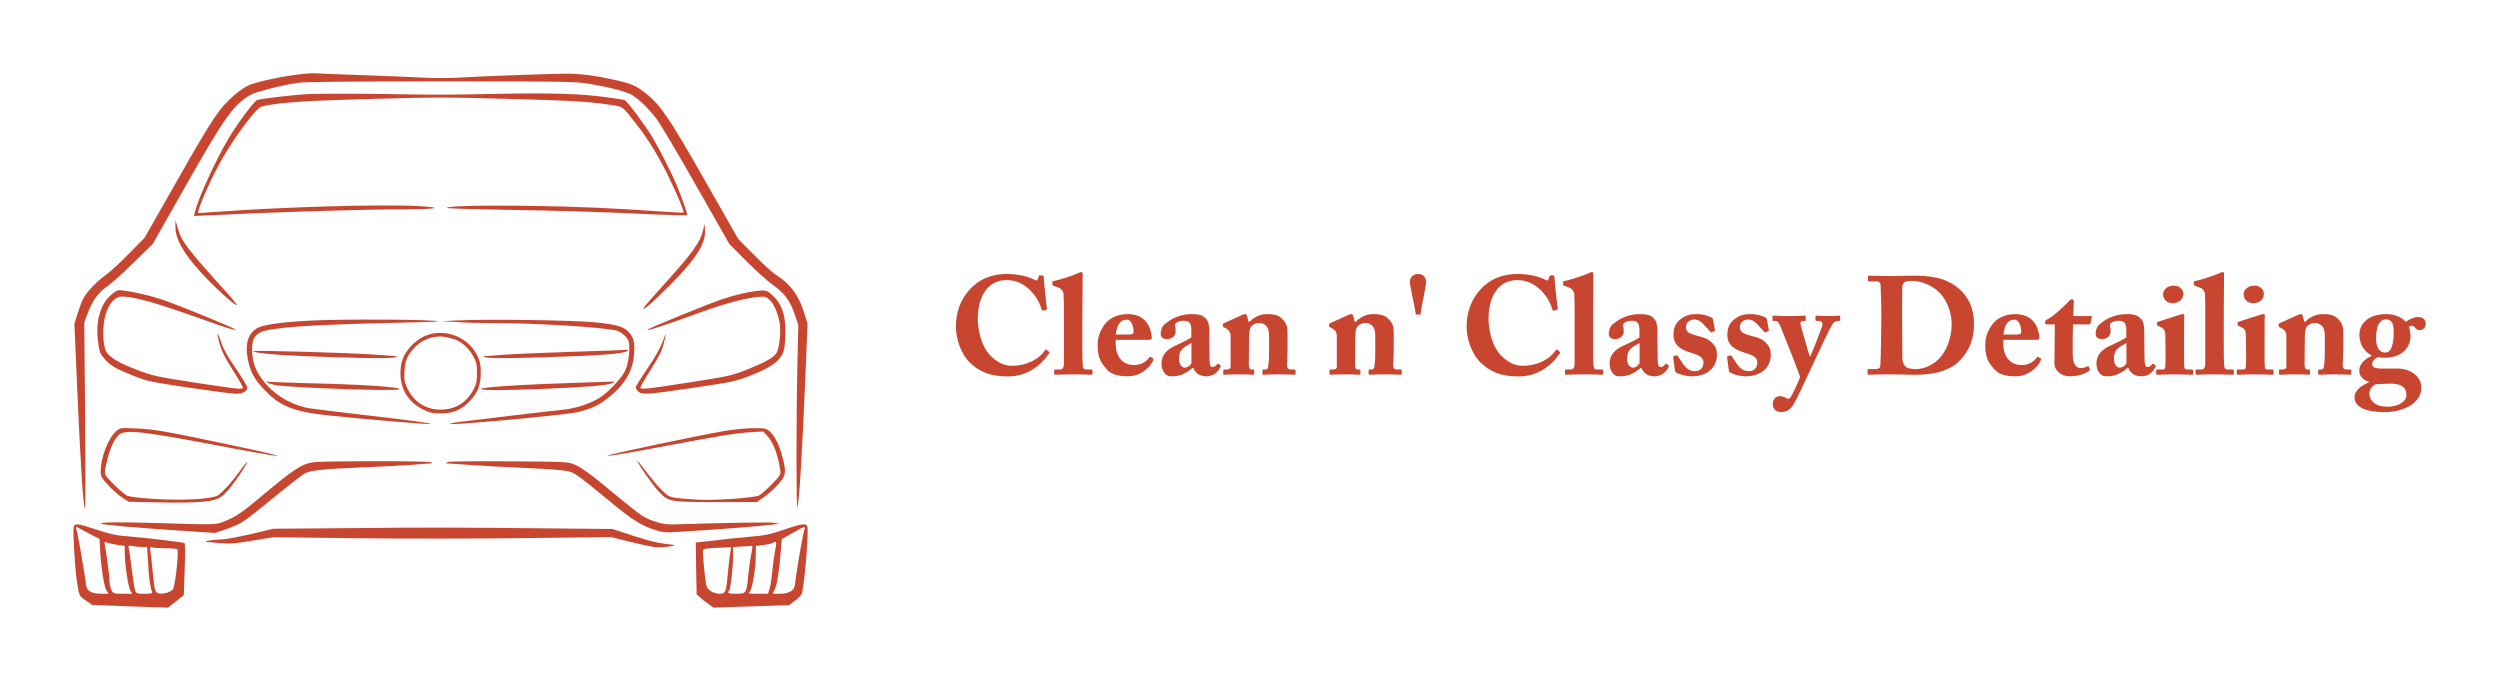 
        <svg xmlns="http://www.w3.org/2000/svg" xmlns:xlink="http://www.w3.org/1999/xlink" version="1.1" width="3187.5" 
        height="869.831" viewBox="0 0 3187.5 869.831">
			<rect fill="#ffffff" width="3187.5" height="869.831"/>
			<g transform="scale(9.375) translate(10, 10)">
				<defs id="SvgjsDefs2402"></defs><g id="SvgjsG2403" featureKey="symbolFeature-0" transform="matrix(0.172,0,0,0.172,-9.893,-26.431)" fill="#c84630"><g xmlns="http://www.w3.org/2000/svg" transform="translate(0,700) scale(0.1,-0.1)" fill="#c84630" stroke="none"><path d="M2430 5464 c-169 -14 -411 -64 -481 -99 -25 -13 -71 -45 -102 -72 -118 -101 -174 -186 -447 -666 l-263 -462 -126 -128 c-69 -71 -151 -146 -181 -167 -68 -47 -151 -134 -178 -186 -11 -21 -31 -75 -45 -119 l-25 -80 14 -325 c31 -742 55 -1125 70 -1139 4 -3 4 327 1 734 l-7 740 29 77 c36 96 85 163 152 208 29 19 122 102 206 185 l154 150 261 460 c308 544 379 642 513 720 42 24 246 76 375 95 51 8 407 11 1135 11 1025 0 1064 -1 1180 -21 143 -24 266 -56 316 -81 52 -26 138 -108 202 -192 30 -39 173 -279 316 -532 l262 -460 132 -133 c73 -73 166 -157 208 -187 94 -66 142 -130 177 -237 l28 -83 -7 -305 c-10 -419 -10 -1159 0 -1135 14 34 38 430 66 1100 l14 350 -29 93 c-43 137 -112 227 -230 300 -19 11 -92 79 -162 149 l-127 128 -265 465 c-280 492 -346 589 -461 683 -80 64 -119 81 -255 111 -141 31 -239 45 -345 48 -90 2 -664 -18 -882 -31 -82 -5 -204 -5 -285 0 -79 4 -287 13 -463 19 -176 6 -338 12 -360 14 -22 2 -60 2 -85 0z"></path><path d="M2412 5300 c-126 -9 -347 -35 -384 -46 -24 -7 -155 -183 -229 -307 -99 -167 -237 -468 -265 -581 l-7 -29 134 6 c500 25 1225 47 1549 47 243 0 296 14 94 25 -293 16 -1060 -6 -1594 -45 -74 -5 -140 -10 -147 -10 -20 0 86 246 174 405 106 190 283 428 326 438 128 31 349 46 847 59 571 15 570 15 1135 0 463 -12 614 -21 780 -47 100 -16 84 -3 199 -150 87 -109 172 -246 248 -401 68 -137 134 -292 126 -299 -2 -3 -65 0 -139 5 -374 27 -702 42 -1064 47 -392 6 -692 -2 -664 -17 8 -4 212 -10 454 -14 440 -7 736 -16 1193 -37 134 -6 246 -8 249 -5 6 5 -35 120 -84 241 -38 90 -136 283 -189 372 -64 106 -203 291 -223 297 -9 3 -65 12 -126 20 -215 30 -445 37 -870 29 -476 -9 -400 -9 -955 -1 -239 3 -495 2 -568 -2z"></path><path d="M1381 4253 c-2 -94 59 -204 193 -353 108 -120 281 -278 292 -267 3 3 -32 47 -78 97 -322 356 -357 402 -389 513 l-18 62 0 -52z"></path><path d="M5552 4220 c-20 -87 -88 -181 -286 -400 -102 -112 -186 -208 -186 -213 0 -19 72 44 205 177 211 211 289 333 283 438 l-3 53 -13 -55z"></path><path d="M861 3703 c-80 -78 -113 -213 -91 -367 11 -80 15 -90 55 -134 47 -52 86 -74 238 -134 93 -37 130 -45 427 -89 179 -26 345 -48 370 -48 50 -1 90 20 90 48 0 10 -41 78 -91 151 -65 94 -99 156 -116 208 -14 40 -27 71 -30 68 -2 -2 5 -38 17 -80 16 -56 42 -110 105 -208 46 -73 81 -136 79 -140 -9 -14 -50 -9 -384 42 -310 49 -331 53 -455 101 -143 55 -214 97 -241 143 -29 49 -32 207 -5 295 27 88 75 141 128 141 99 0 285 -53 673 -193 148 -53 238 -81 225 -68 -19 17 -452 194 -580 237 -115 38 -279 74 -343 74 -13 0 -42 -19 -71 -47z"></path><path d="M5911 3734 c-47 -8 -137 -32 -201 -53 -119 -40 -577 -227 -595 -242 -18 -17 123 29 415 135 182 67 354 113 448 122 63 6 70 5 99 -20 36 -31 71 -113 83 -196 9 -67 -5 -194 -26 -225 -25 -39 -84 -72 -225 -129 -133 -53 -141 -54 -465 -105 -334 -52 -379 -57 -387 -43 -3 4 34 68 81 142 64 101 90 152 103 205 26 98 23 103 -9 15 -18 -49 -59 -121 -120 -210 -50 -74 -92 -141 -92 -148 0 -6 9 -21 20 -32 28 -28 66 -26 440 29 316 47 328 50 452 98 169 67 236 118 260 198 6 22 12 85 12 140 1 137 -26 220 -95 288 -55 53 -60 54 -198 31z"></path><path d="M2431 3509 c-232 -13 -368 -34 -411 -63 -68 -45 -90 -128 -66 -245 21 -98 44 -143 116 -223 130 -144 241 -190 530 -219 331 -34 762 -70 794 -67 38 4 -208 36 -621 83 -169 19 -330 40 -358 46 -142 33 -266 112 -348 224 -56 75 -78 140 -80 230 -2 79 15 115 66 142 71 36 385 60 976 73 233 5 425 11 427 13 16 16 -767 21 -1025 6z"></path><path d="M3610 3511 l-125 -6 124 -7 c68 -5 199 -8 290 -8 344 0 869 -33 973 -60 21 -6 49 -25 67 -45 28 -32 31 -43 31 -98 0 -63 -17 -145 -39 -185 -25 -46 -112 -141 -171 -185 -71 -54 -203 -101 -315 -112 -95 -9 -697 -81 -815 -96 -52 -7 -87 -15 -77 -17 41 -9 919 73 1004 93 109 26 172 55 246 114 130 103 193 209 204 342 8 89 -2 133 -38 174 -42 47 -91 62 -269 81 -167 17 -854 27 -1090 15z"></path><path d="M3427 3409 c-71 -11 -131 -44 -186 -104 -58 -64 -81 -124 -81 -212 0 -126 64 -229 177 -285 58 -28 77 -33 143 -32 95 0 159 27 223 92 67 69 92 129 92 227 0 61 -5 91 -22 127 -60 132 -203 209 -346 187z m154 -45 c61 -19 118 -69 154 -135 26 -47 30 -64 30 -134 0 -67 -5 -88 -27 -130 -55 -105 -146 -160 -263 -159 -117 0 -211 62 -263 173 -21 46 -24 63 -20 130 5 84 20 121 75 182 43 48 99 78 162 89 52 8 86 4 152 -16z"></path><path d="M1996 3268 c9 -14 150 -28 374 -38 412 -17 713 -22 745 -11 25 8 26 9 8 10 -13 1 -89 6 -170 12 -193 14 -962 36 -957 27z"></path><path d="M4550 3264 c-223 -7 -471 -17 -553 -23 -81 -6 -157 -11 -170 -12 -18 -1 -17 -2 8 -10 32 -11 333 -6 745 11 237 10 365 24 376 41 3 5 4 8 2 8 -2 -1 -185 -8 -408 -15z"></path><path d="M2105 3021 c6 -6 35 -15 65 -21 130 -22 972 -51 983 -33 11 18 -313 39 -738 48 -148 4 -281 9 -295 11 -18 4 -22 2 -15 -5z"></path><path d="M4580 3019 c-454 -14 -793 -36 -784 -50 7 -12 185 -11 495 1 342 14 502 27 541 44 18 8 26 14 18 14 -8 -1 -130 -5 -270 -9z"></path><path d="M914 2637 c-63 -53 -124 -208 -124 -318 0 -42 5 -51 60 -111 33 -36 83 -80 111 -99 l51 -32 257 -5 c306 -5 416 5 472 44 43 29 92 91 169 207 63 98 49 91 -26 -11 -61 -83 -124 -153 -165 -183 -43 -30 -277 -44 -509 -29 -126 8 -195 17 -215 27 -16 9 -63 49 -103 90 -70 70 -73 75 -67 111 22 134 66 245 112 281 49 40 187 25 730 -78 618 -118 702 -121 166 -8 -535 113 -614 127 -758 134 -129 6 -131 5 -161 -20z"></path><path d="M5710 2635 c-205 -36 -921 -187 -915 -193 6 -6 197 25 475 79 397 75 547 100 657 106 l102 6 29 -31 c49 -53 89 -155 105 -275 5 -35 2 -41 -66 -111 -40 -40 -85 -80 -102 -89 -39 -19 -356 -41 -485 -33 -226 15 -218 13 -278 70 -30 28 -85 93 -123 144 -38 50 -71 92 -74 92 -13 0 117 -189 166 -240 80 -84 84 -85 460 -85 l317 0 57 39 c31 22 81 67 111 100 63 71 67 94 34 220 -23 91 -62 168 -103 202 -26 22 -37 24 -130 23 -59 0 -159 -11 -237 -24z"></path><path d="M2474 2390 c-99 -15 -152 -50 -449 -299 -119 -100 -179 -139 -265 -172 -63 -24 -60 -24 -557 -9 -278 8 -423 6 -410 -6 9 -9 284 -33 682 -59 l219 -14 76 25 c41 14 96 37 122 51 47 26 64 39 334 259 82 66 164 129 182 138 43 22 149 33 472 46 146 6 317 15 380 20 63 6 124 10 135 10 17 0 17 2 5 10 -18 11 -848 11 -926 0z"></path><path d="M3530 2390 c-12 -8 -11 -10 6 -10 12 0 79 -5 150 -10 71 -6 273 -17 450 -25 231 -10 332 -19 364 -30 50 -18 82 -41 315 -234 176 -146 254 -195 366 -229 64 -20 72 -20 285 -6 261 16 574 42 641 51 l48 7 -40 7 c-32 6 -359 1 -805 -13 -75 -2 -171 26 -243 72 -25 16 -114 85 -196 154 -206 172 -287 231 -346 252 -45 17 -94 19 -515 21 -300 2 -470 0 -480 -7z"></path><path d="M576 1878 c-7 -28 10 -327 25 -423 18 -124 17 -121 72 -159 l52 -35 298 -11 299 -10 62 49 63 50 7 202 c4 111 4 205 -1 209 -8 8 -313 43 -483 57 -59 4 -122 19 -214 50 -149 50 -171 52 -180 21z m113 -47 l92 -48 5 -94 c7 -133 31 -286 50 -314 l16 -25 -56 0 c-75 0 -114 20 -120 63 -29 194 -60 372 -71 415 -7 28 -12 52 -10 52 1 0 44 -22 94 -49z m229 -94 l62 -9 0 -57 c1 -89 28 -271 45 -297 l15 -24 -75 0 c-72 0 -75 1 -90 30 -8 16 -15 46 -15 67 0 40 -24 223 -36 282 -7 31 -5 34 12 26 10 -4 47 -12 82 -18z m197 -17 l42 0 7 -117 c6 -120 18 -204 31 -235 6 -16 0 -18 -58 -18 -61 0 -65 1 -75 28 -5 15 -17 88 -26 162 -9 74 -19 148 -23 164 -6 28 -5 29 27 23 18 -4 52 -7 75 -7z m183 -10 c48 0 92 -4 98 -8 14 -9 -17 -294 -34 -315 -19 -23 -66 -39 -103 -35 -40 4 -42 11 -59 183 -6 66 -14 135 -17 154 -5 29 -3 33 11 28 10 -4 57 -7 104 -7z"></path><path d="M6190 1856 c-107 -37 -145 -45 -265 -55 -77 -7 -205 -20 -285 -30 l-145 -16 3 -205 4 -205 31 -27 c18 -15 48 -39 67 -53 l36 -25 298 10 299 10 48 36 c27 20 51 45 54 57 24 112 55 497 42 531 -10 25 -50 19 -187 -28z m166 8 c-10 -27 -56 -281 -69 -383 -11 -88 -13 -95 -42 -112 -20 -13 -49 -19 -86 -19 l-57 0 18 34 c18 36 37 156 48 310 l7 88 85 48 c95 54 105 57 96 34z m-232 -165 c-7 -34 -18 -112 -24 -173 -6 -61 -16 -126 -23 -143 l-11 -33 -80 0 c-76 0 -78 1 -63 18 20 22 47 186 47 289 l0 71 58 7 c32 3 65 11 73 16 32 20 36 10 23 -52z m-190 -34 c-7 -35 -18 -112 -24 -170 -13 -142 -15 -145 -95 -145 -63 0 -75 6 -56 25 12 12 31 182 31 274 l0 70 58 4 c31 2 67 4 78 5 21 2 21 1 8 -63z m-165 18 c-4 -21 -13 -94 -19 -163 -14 -158 -19 -170 -66 -170 -52 0 -101 33 -107 73 -13 77 -29 257 -24 271 5 12 28 16 104 19 54 1 103 4 109 5 9 1 9 -9 3 -35z"></path><path d="M2785 1869 l-630 -5 -177 -42 c-98 -23 -205 -43 -240 -43 -54 -1 -133 -13 -118 -18 3 -1 50 -6 105 -10 87 -8 121 -5 265 19 l165 27 655 -8 c360 -4 961 -4 1335 1 l680 8 175 -43 c156 -37 184 -42 247 -36 40 4 75 9 78 13 4 3 -29 9 -72 13 -53 5 -133 25 -248 62 l-170 55 -420 4 c-876 9 -1017 9 -1630 3z"></path></g></g><g id="SvgjsG2404" featureKey="nameFeature-0" transform="matrix(0.472,0,0,0.472,119.037,22.032)" fill="#c84630"><path d="M17.04 40.6 c-5.32 0 -8.12 -1.44 -10.64 -3.68 c-2.96 -2.64 -4.36 -7.24 -4.36 -10.68 c0 -4.12 1.32 -7.84 4.12 -10.84 c2.28 -2.44 5.6 -4.32 10.56 -4.32 c3.64 0 6.64 0.92 8.04 1.68 c0.56 0.28 0.76 0.24 0.84 -0.04 l0.32 -1 c0.08 -0.24 0.16 -0.24 0.76 -0.24 s0.68 0.08 0.68 0.64 c0 0.76 0.72 7.56 0.92 8.76 c0.04 0.28 0 0.48 -0.2 0.52 l-0.88 0.24 c-0.2 0.08 -0.36 -0.08 -0.48 -0.44 c-0.44 -1.6 -1.52 -3.64 -3.2 -5.36 c-1.72 -1.68 -3.84 -3 -6.88 -3 c-5.84 0 -8.32 5.32 -8.28 11.24 c0 2.52 0.72 7.44 3.56 10.44 c2.6 2.68 4.88 3 6.24 3 c4.56 0 7.96 -2.08 9.44 -4.28 c0.2 -0.32 0.4 -0.48 0.6 -0.32 l0.68 0.6 c0.12 0.08 0.16 0.24 0 0.48 c-2.32 3.36 -6.2 6.6 -11.84 6.6 z M38.48 24.52 l0 7.48 c0 1.6 0 4.2 0.12 5.36 c0.04 0.68 0.16 1.24 1 1.24 l1.36 0 c0.36 0 0.44 0.12 0.44 0.36 l0 0.76 c0 0.24 -0.08 0.4 -0.24 0.4 c-0.28 0 -2.04 -0.12 -5.2 -0.12 c-3.36 0 -4.96 0.12 -5.32 0.12 c-0.2 0 -0.28 -0.16 -0.28 -0.48 l0 -0.68 c0 -0.28 0.08 -0.36 0.52 -0.36 l1.2 0 c0.44 0 1.08 -0.28 1.08 -1.72 l0 -12.72 c0 -2.84 0 -6.08 -0.08 -7.12 c-0.08 -1.36 -0.92 -1.92 -2.2 -2.32 l-0.72 -0.24 c-0.28 -0.12 -0.32 -0.24 -0.32 -0.44 l0 -0.6 c0 -0.12 0.08 -0.28 0.36 -0.32 c1.8 -0.36 5.96 -1.72 7.12 -2.32 c0.44 -0.2 0.68 -0.28 0.88 -0.28 c0.24 0 0.4 0.2 0.36 0.72 c-0.04 2.2 -0.08 10.52 -0.08 13.28 z M57.24 30.04 l-9.16 0 l0 1.08 c0 4.16 2.36 6.2 5.28 6.2 c1.96 0 3.56 -0.92 4.36 -2.2 c0.08 -0.2 0.24 -0.24 0.4 -0.12 l0.68 0.36 c0.16 0.08 0.28 0.28 -0.08 0.96 c-0.72 1.48 -3.32 4.24 -7.08 4.24 c-2.56 0 -4.68 -0.44 -6 -1.88 c-2.04 -2.2 -2.72 -3.76 -2.76 -6.88 c0 -1.12 0 -3.24 1.8 -5.88 c1.44 -2.12 3.88 -3.28 6.96 -3.28 c6.48 0 6.84 6.2 6.84 6.84 c0 0.52 -0.36 0.56 -1.24 0.56 z M48.12 28.52 l3.84 0 c0.88 0 1.28 -0.2 1.28 -0.8 c0 -1.76 -0.72 -3.48 -1.96 -3.48 c-1.88 0 -2.88 1.48 -3.16 4.28 z M69.88 29.36 l0 -2.12 c0 -0.8 -0.08 -1.72 -0.6 -2.2 c-0.4 -0.36 -1.04 -0.48 -1.68 -0.48 c-0.72 0 -1.4 0.16 -2.12 0.64 c-0.6 0.4 -0.12 1.08 -0.12 2.36 c0 1.36 -1 2.28 -2.6 2.28 c-0.92 0 -1.72 -0.56 -1.72 -1.44 s0.28 -2.08 1.12 -2.8 c1.68 -1.52 4.44 -2.96 7.68 -2.96 c2.56 0 3.24 0.4 4.08 1.16 c0.88 0.8 1.12 1.96 1.12 3.4 l0.08 7.96 c0.04 2.08 0.16 2.72 0.92 2.72 c0.56 0 1 -0.44 1.16 -0.72 c0.16 -0.24 0.28 -0.28 0.4 -0.2 l0.56 0.32 c0.16 0.08 0.28 0.2 0.12 0.56 c-0.36 0.84 -1.56 2.72 -4.04 2.72 c-1.56 0 -3.04 -0.56 -3.8 -2.44 l-0.2 0 c-1 0.92 -1.84 1.48 -3.44 2.08 c-0.8 0.28 -1.72 0.36 -2.88 0.36 c-1.4 0 -2.64 -1.52 -2.64 -3.68 c0 -1.76 0.84 -3.6 3.44 -4.88 c3.12 -1.48 4.12 -1.92 5.16 -2.64 z M69.92 36.64 l0 -5.68 c-1.96 1.12 -3.6 1.72 -3.6 4.48 c0 1.84 0.84 2.6 1.72 2.64 c1.08 -0.08 1.88 -1.08 1.88 -1.44 z M85.92 23.12 l0.44 1.72 l0.32 0 c0.44 -0.52 1.16 -1.04 1.92 -1.44 c0.88 -0.48 1.76 -0.76 3.08 -0.76 c1.56 0 3.08 0.16 4.12 1.12 c1.68 1.56 1.8 2.56 1.8 4.56 l0 4.24 c0 1.36 -0.08 3.24 -0.16 4.64 c-0.04 1.2 0.6 1.4 0.96 1.4 l1.08 0 c0.36 0 0.44 0.12 0.44 0.36 l0 0.72 c0 0.28 -0.08 0.44 -0.32 0.44 c-0.28 0 -1.52 -0.12 -4.72 -0.12 c-2.64 0 -3.92 0.12 -4.2 0.12 c-0.24 0 -0.32 -0.12 -0.32 -0.44 l0 -0.72 c0 -0.28 0.12 -0.36 0.52 -0.36 l0.44 0 c0.28 0 0.64 -0.2 0.72 -0.92 c0.16 -1.04 0.24 -2.32 0.24 -4.16 l0 -4.28 c0 -1.52 -0.12 -2.56 -0.96 -3.32 c-0.72 -0.64 -1.28 -0.72 -1.96 -0.72 c-0.72 0 -1.24 0.2 -2.04 0.8 c-0.48 0.36 -0.8 1.44 -0.8 3.08 l-0.08 8.2 c0 0.72 0.28 1.32 0.64 1.32 l0.52 0 c0.32 0 0.4 0.12 0.4 0.4 l0 0.76 c0 0.24 -0.08 0.36 -0.28 0.36 c-0.28 0 -1.36 -0.12 -4 -0.12 c-2.84 0 -4.12 0.12 -4.36 0.12 c-0.2 0 -0.28 -0.12 -0.28 -0.36 l0 -0.8 c0 -0.24 0.08 -0.36 0.4 -0.36 l0.6 0 c0.44 0 1.12 -0.12 1.12 -0.8 l0 -8.88 c0 -1.2 -0.68 -1.88 -1.6 -2.32 l-0.36 -0.16 c-0.24 -0.12 -0.28 -0.28 -0.28 -0.44 l0 -0.36 c0 -0.2 0.16 -0.32 0.36 -0.4 l5.12 -2.32 c0.32 -0.12 0.6 -0.28 0.92 -0.28 c0.24 0 0.48 0.2 0.56 0.48 z M116.52 23.12 l0.44 1.72 l0.32 0 c0.44 -0.52 1.16 -1.04 1.92 -1.44 c0.88 -0.48 1.76 -0.76 3.08 -0.76 c1.56 0 3.08 0.16 4.12 1.12 c1.68 1.56 1.8 2.56 1.8 4.56 l0 4.24 c0 1.36 -0.08 3.24 -0.16 4.64 c-0.04 1.2 0.6 1.4 0.96 1.4 l1.08 0 c0.36 0 0.44 0.12 0.44 0.36 l0 0.72 c0 0.28 -0.08 0.44 -0.32 0.44 c-0.28 0 -1.52 -0.12 -4.72 -0.12 c-2.64 0 -3.92 0.12 -4.2 0.12 c-0.24 0 -0.32 -0.12 -0.32 -0.44 l0 -0.72 c0 -0.28 0.12 -0.36 0.52 -0.36 l0.44 0 c0.28 0 0.64 -0.2 0.72 -0.92 c0.16 -1.04 0.24 -2.32 0.24 -4.16 l0 -4.28 c0 -1.52 -0.12 -2.56 -0.96 -3.32 c-0.72 -0.64 -1.28 -0.72 -1.96 -0.72 c-0.72 0 -1.24 0.2 -2.04 0.8 c-0.48 0.36 -0.8 1.44 -0.8 3.08 l-0.08 8.2 c0 0.72 0.28 1.32 0.64 1.32 l0.52 0 c0.32 0 0.4 0.12 0.4 0.4 l0 0.76 c0 0.24 -0.08 0.36 -0.28 0.36 c-0.28 0 -1.36 -0.12 -4 -0.12 c-2.84 0 -4.12 0.12 -4.36 0.12 c-0.2 0 -0.28 -0.12 -0.28 -0.36 l0 -0.8 c0 -0.24 0.08 -0.36 0.4 -0.36 l0.6 0 c0.44 0 1.12 -0.12 1.12 -0.8 l0 -8.88 c0 -1.2 -0.68 -1.88 -1.6 -2.32 l-0.36 -0.16 c-0.24 -0.12 -0.28 -0.28 -0.28 -0.44 l0 -0.36 c0 -0.2 0.16 -0.32 0.36 -0.4 l5.12 -2.32 c0.32 -0.12 0.6 -0.28 0.92 -0.28 c0.24 0 0.48 0.2 0.56 0.48 z M135.92 22.76 l-1.36 0 c-0.36 -2.84 -1.72 -8.04 -1.72 -9.4 c0 -1.12 0.8 -2.28 2.4 -2.28 s2.28 1.16 2.28 2.24 c0 1.4 -1.28 6.6 -1.6 9.44 z M164.2 40.6 c-5.32 0 -8.12 -1.44 -10.64 -3.68 c-2.96 -2.64 -4.36 -7.24 -4.36 -10.68 c0 -4.12 1.32 -7.84 4.12 -10.84 c2.28 -2.44 5.6 -4.32 10.56 -4.32 c3.64 0 6.64 0.92 8.04 1.68 c0.56 0.28 0.76 0.24 0.84 -0.04 l0.32 -1 c0.08 -0.24 0.16 -0.24 0.76 -0.24 s0.68 0.08 0.68 0.64 c0 0.76 0.72 7.56 0.92 8.76 c0.04 0.28 0 0.48 -0.2 0.52 l-0.88 0.24 c-0.2 0.08 -0.36 -0.08 -0.48 -0.44 c-0.44 -1.6 -1.52 -3.64 -3.2 -5.36 c-1.72 -1.68 -3.84 -3 -6.88 -3 c-5.84 0 -8.32 5.32 -8.28 11.24 c0 2.52 0.72 7.44 3.56 10.44 c2.6 2.68 4.88 3 6.24 3 c4.56 0 7.96 -2.08 9.44 -4.28 c0.2 -0.32 0.4 -0.48 0.6 -0.32 l0.68 0.6 c0.12 0.08 0.16 0.24 0 0.48 c-2.32 3.36 -6.2 6.6 -11.84 6.6 z M185.64 24.52 l0 7.48 c0 1.6 0 4.2 0.12 5.36 c0.04 0.68 0.16 1.24 1 1.24 l1.36 0 c0.36 0 0.44 0.12 0.44 0.36 l0 0.76 c0 0.24 -0.08 0.4 -0.24 0.4 c-0.28 0 -2.04 -0.12 -5.2 -0.12 c-3.36 0 -4.96 0.12 -5.32 0.12 c-0.2 0 -0.28 -0.16 -0.28 -0.48 l0 -0.68 c0 -0.28 0.08 -0.36 0.52 -0.36 l1.2 0 c0.44 0 1.08 -0.28 1.08 -1.72 l0 -12.72 c0 -2.84 0 -6.08 -0.08 -7.12 c-0.08 -1.36 -0.92 -1.92 -2.2 -2.32 l-0.72 -0.24 c-0.28 -0.12 -0.32 -0.24 -0.32 -0.44 l0 -0.6 c0 -0.12 0.08 -0.28 0.36 -0.32 c1.8 -0.36 5.96 -1.72 7.12 -2.32 c0.44 -0.2 0.68 -0.28 0.88 -0.28 c0.24 0 0.4 0.2 0.36 0.72 c-0.04 2.2 -0.08 10.52 -0.08 13.28 z M199 29.36 l0 -2.12 c0 -0.8 -0.08 -1.72 -0.6 -2.2 c-0.4 -0.36 -1.04 -0.48 -1.68 -0.48 c-0.72 0 -1.4 0.16 -2.12 0.64 c-0.6 0.4 -0.12 1.08 -0.12 2.36 c0 1.36 -1 2.28 -2.6 2.28 c-0.92 0 -1.72 -0.56 -1.72 -1.44 s0.28 -2.08 1.12 -2.8 c1.68 -1.52 4.44 -2.96 7.68 -2.96 c2.56 0 3.24 0.4 4.08 1.16 c0.88 0.8 1.12 1.96 1.12 3.4 l0.08 7.96 c0.04 2.08 0.16 2.72 0.92 2.72 c0.56 0 1 -0.44 1.16 -0.72 c0.16 -0.24 0.28 -0.28 0.4 -0.2 l0.56 0.32 c0.16 0.08 0.28 0.2 0.12 0.56 c-0.36 0.84 -1.56 2.72 -4.04 2.72 c-1.56 0 -3.04 -0.56 -3.8 -2.44 l-0.2 0 c-1 0.92 -1.84 1.48 -3.44 2.08 c-0.8 0.28 -1.72 0.36 -2.88 0.36 c-1.4 0 -2.64 -1.52 -2.64 -3.68 c0 -1.76 0.84 -3.6 3.44 -4.88 c3.12 -1.48 4.12 -1.92 5.16 -2.64 z M199.04 36.64 l0 -5.68 c-1.96 1.12 -3.6 1.72 -3.6 4.48 c0 1.84 0.84 2.6 1.72 2.64 c1.08 -0.08 1.88 -1.08 1.88 -1.44 z M220.2 24.24 l0.56 2.96 c0.04 0.2 0 0.28 -0.16 0.36 l-0.72 0.32 c-0.12 0.08 -0.24 0.04 -0.4 -0.12 l-2.24 -2.4 c-0.52 -0.52 -1.28 -1.16 -2.48 -1.16 s-2.36 0.8 -2.36 2.16 c0.08 1.4 0.56 1.8 3.52 2.6 c1.96 0.52 2.92 0.8 4.12 2.08 c1.04 1.04 1.28 2 1.28 3.4 c0 3.56 -2.8 6.12 -7.16 6.12 c-2.24 0 -4.2 -0.8 -4.68 -1.16 c-0.16 -0.12 -0.2 -0.28 -0.24 -0.52 l-0.52 -3.84 c0 -0.2 0.12 -0.28 0.28 -0.32 l0.72 -0.2 c0.12 -0.04 0.2 0 0.28 0.16 l1.6 2.36 c0.72 1.04 1.64 2.04 3.48 2.04 c1.48 0 2.36 -1.04 2.36 -2.44 c0 -1.6 -1.16 -2.12 -3.76 -2.92 c-2.84 -0.84 -4.88 -2.2 -4.88 -5.08 c0 -1.88 0.56 -3.44 2.08 -4.56 c1.6 -1.16 2.72 -1.44 4.4 -1.44 c2.16 0 3.48 0.48 4.2 0.84 c0.6 0.28 0.68 0.48 0.72 0.76 z M235.72 24.24 l0.56 2.96 c0.04 0.2 0 0.28 -0.16 0.36 l-0.72 0.32 c-0.12 0.08 -0.24 0.04 -0.4 -0.12 l-2.24 -2.4 c-0.52 -0.52 -1.28 -1.16 -2.48 -1.16 s-2.36 0.8 -2.36 2.16 c0.08 1.4 0.56 1.8 3.52 2.6 c1.96 0.52 2.92 0.8 4.12 2.08 c1.04 1.04 1.28 2 1.28 3.4 c0 3.56 -2.8 6.12 -7.16 6.12 c-2.24 0 -4.2 -0.8 -4.68 -1.16 c-0.16 -0.12 -0.2 -0.28 -0.24 -0.52 l-0.52 -3.84 c0 -0.2 0.12 -0.28 0.28 -0.32 l0.72 -0.2 c0.12 -0.04 0.2 0 0.28 0.16 l1.6 2.36 c0.72 1.04 1.64 2.04 3.48 2.04 c1.48 0 2.36 -1.04 2.36 -2.44 c0 -1.6 -1.16 -2.12 -3.76 -2.92 c-2.84 -0.84 -4.88 -2.2 -4.88 -5.08 c0 -1.88 0.56 -3.44 2.08 -4.56 c1.6 -1.16 2.72 -1.44 4.4 -1.44 c2.16 0 3.48 0.48 4.2 0.84 c0.6 0.28 0.68 0.48 0.72 0.76 z M239.88 50.88 c-1.4 0 -2.48 -0.84 -2.48 -2.32 c0 -1.32 0.96 -2.28 1.96 -2.28 c0.56 0 1.12 0.12 1.68 0.44 c0.48 0.32 0.96 0.36 1.28 0.16 c0.4 -0.28 2.48 -4.64 2.96 -6.04 c-0.32 -1.4 -5.32 -13.88 -5.6 -14.52 c-0.4 -1 -0.84 -1.72 -1.4 -1.72 l-0.64 0 c-0.28 0 -0.32 -0.12 -0.32 -0.36 l0 -0.88 c0 -0.16 0.04 -0.28 0.32 -0.28 c0.36 0 1.32 0.12 4.8 0.12 c2.44 0 3.68 -0.12 4.12 -0.12 c0.32 0 0.36 0.12 0.36 0.36 l0 0.84 c0 0.2 -0.04 0.32 -0.24 0.32 l-0.56 0 c-0.44 0 -0.8 0.28 -0.72 0.92 c0.12 0.68 2.36 8.4 2.64 9.28 l0.2 0 c1 -2.28 3.16 -7.84 3.4 -8.6 c0.32 -1.08 -0.2 -1.6 -1 -1.6 l-0.64 0 c-0.24 0 -0.28 -0.12 -0.28 -0.32 l0 -0.88 c0 -0.2 0.04 -0.32 0.24 -0.32 c0.52 0 1.36 0.12 3.6 0.12 c1.68 0 2.6 -0.12 3.04 -0.12 c0.24 0 0.24 0.16 0.24 0.4 l0 0.76 c0 0.24 0 0.36 -0.2 0.36 l-0.44 0 c-0.44 0 -1 0.16 -1.48 0.8 c-0.72 0.96 -3.52 6.92 -6.56 13.48 c-2.04 4.36 -3.76 8.08 -4.52 9.36 c-0.64 1.08 -1.52 2.64 -3.76 2.64 z M268.68 24.64 l0 -3 c0 -1.04 -0.12 -6.72 -0.2 -7.32 c-0.12 -0.96 -0.64 -1.12 -1.32 -1.12 l-2 0 c-0.2 0 -0.32 -0.04 -0.32 -0.28 l0 -1.16 c0 -0.16 0.12 -0.2 0.28 -0.2 c0.52 0 2.28 0.12 6.28 0.12 c1.04 0 5.04 -0.12 5.96 -0.12 c5.44 0 9.76 0.48 13.56 3.64 c2.64 2.2 4.48 5.52 4.48 10.16 c0 4.6 -1.32 7.64 -3.96 10.52 c-3.88 4.2 -10.72 4.24 -13.24 4.24 c-0.64 0 -5.36 -0.12 -7.56 -0.12 c-3.48 0 -5.08 0.12 -5.64 0.12 c-0.2 0 -0.28 -0.08 -0.28 -0.36 l0 -1.04 c0 -0.16 0.12 -0.24 0.32 -0.24 l2.08 0 c0.76 0 1.2 -0.32 1.28 -0.96 c0.12 -0.84 0.28 -9.84 0.28 -12.88 z M274.68 22.68 l0 2.84 c0 0.52 0.04 7.32 0.08 9.8 c0 0.8 0.16 1.44 0.68 2.2 c0.48 0.72 1.84 0.96 3.2 0.96 c2.32 0 5.4 -1.16 7.48 -3.92 c1.6 -2.12 2.84 -5.4 2.84 -9.12 c0 -3.28 -1.36 -6.64 -3.24 -8.72 c-2.12 -2.36 -5.64 -3.64 -7.96 -3.64 c-1.12 0 -1.72 0.04 -2.24 0.32 c-0.6 0.28 -0.76 0.92 -0.8 1.72 c-0.04 1.68 -0.04 6.92 -0.04 7.56 z M313 30.04 l-9.16 0 l0 1.08 c0 4.16 2.36 6.2 5.28 6.2 c1.96 0 3.56 -0.92 4.36 -2.2 c0.08 -0.2 0.24 -0.24 0.4 -0.12 l0.68 0.36 c0.16 0.08 0.28 0.28 -0.08 0.96 c-0.72 1.48 -3.32 4.24 -7.08 4.24 c-2.56 0 -4.68 -0.44 -6 -1.88 c-2.04 -2.2 -2.72 -3.76 -2.76 -6.88 c0 -1.12 0 -3.24 1.8 -5.88 c1.44 -2.12 3.88 -3.28 6.96 -3.28 c6.48 0 6.84 6.2 6.84 6.84 c0 0.52 -0.36 0.56 -1.24 0.56 z M303.88 28.52 l3.84 0 c0.88 0 1.28 -0.2 1.28 -0.8 c0 -1.76 -0.72 -3.48 -1.96 -3.48 c-1.88 0 -2.88 1.48 -3.16 4.28 z M323.84 31 l0 3.16 c0 3.28 1.24 4 2.2 4 c0.84 0 1.44 -0.12 2.08 -0.48 c0.12 -0.08 0.24 -0.08 0.36 0.16 l0.28 0.6 c0.12 0.2 0 0.4 -0.16 0.52 c-0.68 0.48 -2.48 1.6 -5.6 1.6 c-2.72 0 -4.44 -1.88 -4.44 -3.72 c0 -1.4 0.08 -4.44 0.08 -5.96 l0.04 -5.28 l-2.2 0 c-0.36 0 -0.64 -0.16 -0.64 -0.56 s0.24 -0.68 0.88 -1 c1.32 -0.6 4.68 -3.6 6.16 -5.28 c0.28 -0.32 0.56 -0.4 0.76 -0.4 c0.36 0 0.52 0.28 0.52 0.6 l-0.16 4.24 l5.08 0 c0.24 0 0.36 0.2 0.28 0.36 l-0.4 1.72 c-0.04 0.16 -0.12 0.32 -0.36 0.32 l-4.68 0 c-0.08 1.64 -0.08 3.56 -0.08 5.4 z M339.28 29.36 l0 -2.12 c0 -0.8 -0.08 -1.72 -0.6 -2.2 c-0.4 -0.36 -1.04 -0.48 -1.68 -0.48 c-0.72 0 -1.4 0.16 -2.12 0.64 c-0.6 0.4 -0.12 1.08 -0.12 2.36 c0 1.36 -1 2.28 -2.6 2.28 c-0.92 0 -1.72 -0.56 -1.72 -1.44 s0.28 -2.08 1.12 -2.8 c1.68 -1.52 4.44 -2.96 7.68 -2.96 c2.56 0 3.24 0.4 4.08 1.16 c0.88 0.8 1.12 1.96 1.12 3.4 l0.08 7.96 c0.04 2.08 0.16 2.72 0.92 2.72 c0.56 0 1 -0.44 1.16 -0.72 c0.16 -0.24 0.28 -0.28 0.4 -0.2 l0.56 0.32 c0.16 0.08 0.28 0.2 0.12 0.56 c-0.36 0.84 -1.56 2.72 -4.04 2.72 c-1.56 0 -3.04 -0.56 -3.8 -2.44 l-0.2 0 c-1 0.92 -1.84 1.48 -3.44 2.08 c-0.8 0.28 -1.72 0.36 -2.88 0.36 c-1.4 0 -2.64 -1.52 -2.64 -3.68 c0 -1.76 0.84 -3.6 3.44 -4.88 c3.12 -1.48 4.12 -1.92 5.16 -2.64 z M339.32 36.64 l0 -5.68 c-1.96 1.12 -3.6 1.72 -3.6 4.48 c0 1.84 0.84 2.6 1.72 2.64 c1.08 -0.08 1.88 -1.08 1.88 -1.44 z M355.72 16.76 c0 1.28 -0.88 2.68 -3.04 2.72 c-1.6 0.04 -2.8 -1.04 -2.8 -2.6 c0 -1.28 1.32 -2.44 3 -2.44 c1.88 0 2.84 1.2 2.84 2.32 z M358.52 39.72 c0 0.28 -0.08 0.4 -0.36 0.4 c-0.32 0 -2.16 -0.12 -5.64 -0.12 c-2.32 0 -3.88 0.12 -4.32 0.12 c-0.2 0 -0.32 -0.08 -0.32 -0.4 l0 -0.8 c0 -0.24 0.12 -0.32 0.4 -0.32 l1.48 0 c0.44 0 0.72 -0.16 0.76 -0.8 c0.08 -1.2 0.08 -2.44 0.08 -3.56 l-0.08 -5.6 c0 -1.12 -0.24 -1.92 -1.92 -2.52 c-0.44 -0.16 -0.48 -0.32 -0.48 -0.56 l0 -0.44 c0 -0.12 0.08 -0.2 0.44 -0.32 l5.96 -1.92 c0.44 -0.16 0.8 -0.24 1.08 -0.24 c0.32 0 0.44 0.2 0.4 0.48 c-0.08 0.68 -0.08 3.2 -0.08 6.72 l0 4.28 c0 1.56 0 3 0.04 3.44 c0.08 0.76 0.28 1.04 0.72 1.04 l1.44 0 c0.32 0 0.4 0.12 0.4 0.36 l0 0.76 z M367.36 24.52 l0 7.48 c0 1.6 0 4.2 0.12 5.36 c0.04 0.68 0.16 1.24 1 1.24 l1.36 0 c0.36 0 0.44 0.12 0.44 0.36 l0 0.76 c0 0.24 -0.08 0.4 -0.24 0.4 c-0.28 0 -2.04 -0.12 -5.2 -0.12 c-3.36 0 -4.96 0.12 -5.32 0.12 c-0.2 0 -0.28 -0.16 -0.28 -0.48 l0 -0.68 c0 -0.28 0.08 -0.36 0.52 -0.36 l1.2 0 c0.44 0 1.08 -0.28 1.08 -1.72 l0 -12.72 c0 -2.84 0 -6.08 -0.08 -7.12 c-0.08 -1.36 -0.92 -1.92 -2.2 -2.32 l-0.72 -0.24 c-0.28 -0.12 -0.32 -0.24 -0.32 -0.44 l0 -0.6 c0 -0.12 0.08 -0.28 0.36 -0.32 c1.8 -0.36 5.96 -1.72 7.12 -2.32 c0.44 -0.2 0.68 -0.28 0.88 -0.28 c0.24 0 0.4 0.2 0.36 0.72 c-0.04 2.2 -0.08 10.52 -0.08 13.28 z M378.92 16.76 c0 1.28 -0.88 2.68 -3.04 2.72 c-1.6 0.04 -2.8 -1.04 -2.8 -2.6 c0 -1.28 1.32 -2.44 3 -2.44 c1.88 0 2.84 1.2 2.84 2.32 z M381.72 39.72 c0 0.28 -0.08 0.4 -0.36 0.4 c-0.32 0 -2.16 -0.12 -5.64 -0.12 c-2.32 0 -3.88 0.12 -4.32 0.12 c-0.2 0 -0.32 -0.08 -0.32 -0.4 l0 -0.8 c0 -0.24 0.12 -0.32 0.4 -0.32 l1.48 0 c0.44 0 0.72 -0.16 0.76 -0.8 c0.08 -1.2 0.08 -2.44 0.08 -3.56 l-0.08 -5.6 c0 -1.12 -0.24 -1.92 -1.92 -2.52 c-0.44 -0.16 -0.48 -0.32 -0.48 -0.56 l0 -0.44 c0 -0.12 0.08 -0.2 0.44 -0.32 l5.96 -1.92 c0.44 -0.16 0.8 -0.24 1.08 -0.24 c0.32 0 0.44 0.2 0.4 0.48 c-0.08 0.68 -0.08 3.2 -0.08 6.72 l0 4.28 c0 1.56 0 3 0.04 3.44 c0.08 0.76 0.28 1.04 0.72 1.04 l1.44 0 c0.32 0 0.4 0.12 0.4 0.36 l0 0.76 z M390.12 23.12 l0.44 1.72 l0.32 0 c0.44 -0.52 1.16 -1.04 1.92 -1.44 c0.88 -0.48 1.76 -0.76 3.08 -0.76 c1.56 0 3.08 0.16 4.12 1.12 c1.68 1.56 1.8 2.56 1.8 4.56 l0 4.24 c0 1.36 -0.08 3.24 -0.16 4.64 c-0.04 1.2 0.6 1.4 0.96 1.4 l1.08 0 c0.36 0 0.44 0.12 0.44 0.36 l0 0.72 c0 0.28 -0.08 0.44 -0.32 0.44 c-0.28 0 -1.52 -0.12 -4.72 -0.12 c-2.64 0 -3.92 0.12 -4.2 0.12 c-0.24 0 -0.32 -0.12 -0.32 -0.44 l0 -0.72 c0 -0.28 0.12 -0.36 0.52 -0.36 l0.44 0 c0.28 0 0.64 -0.2 0.72 -0.92 c0.16 -1.04 0.24 -2.32 0.24 -4.16 l0 -4.28 c0 -1.52 -0.12 -2.56 -0.96 -3.32 c-0.72 -0.64 -1.28 -0.72 -1.96 -0.72 c-0.72 0 -1.24 0.2 -2.04 0.8 c-0.48 0.36 -0.8 1.44 -0.8 3.08 l-0.08 8.2 c0 0.72 0.28 1.32 0.64 1.32 l0.52 0 c0.32 0 0.4 0.12 0.4 0.4 l0 0.76 c0 0.24 -0.08 0.36 -0.28 0.36 c-0.28 0 -1.36 -0.12 -4 -0.12 c-2.84 0 -4.12 0.12 -4.36 0.12 c-0.2 0 -0.28 -0.12 -0.28 -0.36 l0 -0.8 c0 -0.24 0.08 -0.36 0.4 -0.36 l0.6 0 c0.44 0 1.12 -0.12 1.12 -0.8 l0 -8.88 c0 -1.2 -0.68 -1.88 -1.6 -2.32 l-0.36 -0.16 c-0.24 -0.12 -0.28 -0.28 -0.28 -0.44 l0 -0.36 c0 -0.2 0.16 -0.32 0.36 -0.4 l5.12 -2.32 c0.32 -0.12 0.6 -0.28 0.92 -0.28 c0.24 0 0.48 0.2 0.56 0.48 z M413.4 50.88 c-1.92 0 -4.84 -0.32 -6.4 -1.24 c-1.48 -0.84 -1.96 -1.88 -1.96 -3.12 c0 -2 2.24 -3.44 4.12 -4.2 l0 -0.2 c-1.84 -0.56 -2.76 -1.8 -2.76 -3.2 c0 -2.32 2.24 -3.6 3.56 -4.24 l0 -0.12 c-1.72 -1 -3.52 -2.68 -3.52 -6.08 c0 -2.6 2.08 -5.84 7.76 -5.84 c3.52 0 5.28 1.84 5.64 2.24 c0.92 -0.76 2.4 -1.4 3.52 -1.4 c1.44 0 2.2 0.8 2.2 2.08 c0 0.92 -0.84 1.72 -1.76 1.72 c-0.68 0 -1 -0.28 -1.24 -0.68 c-0.2 -0.32 -0.68 -0.6 -1.12 -0.6 c-0.2 0 -0.56 0.16 -0.76 0.36 c0.16 0.28 0.48 1.16 0.48 2.6 c0 1.52 -0.44 3 -1.8 4.32 c-1.52 1.44 -3.8 1.92 -5.4 1.92 c-0.8 0 -1.36 0 -2.36 -0.12 c-0.52 0.32 -1.48 1.04 -1.48 1.84 c0 1.4 1.16 1.52 5.48 1.4 c2.72 -0.08 4.76 0.08 6.72 1.6 c1.44 1.16 1.96 2.56 1.96 4.04 c0 1.68 -0.76 3.12 -2.32 4.44 c-1.48 1.2 -4.52 2.56 -8.56 2.48 z M414 24.16 c-0.88 0 -1.4 0.48 -1.96 1.28 s-0.8 2.64 -0.8 4.44 c0 1.16 0.36 2.44 0.88 3.04 c0.44 0.56 1.04 0.8 1.84 0.8 c1.76 0 2.36 -2.68 2.36 -5.76 c0 -1.48 -0.16 -2.32 -0.36 -2.68 c-0.36 -0.68 -0.84 -1.12 -1.96 -1.12 z M414.76 49.32 c2.64 0 5.24 -1.4 5.24 -3.4 c0 -2.2 -1.56 -3.4 -5.2 -3.24 l-3.48 0.16 c-1.16 0.28 -2 1.52 -2 2.72 c0 1.16 0.64 2.16 1.4 2.72 c1.12 0.8 2.24 1.04 4.04 1.04 z"></path></g>
			</g>
		</svg>
	